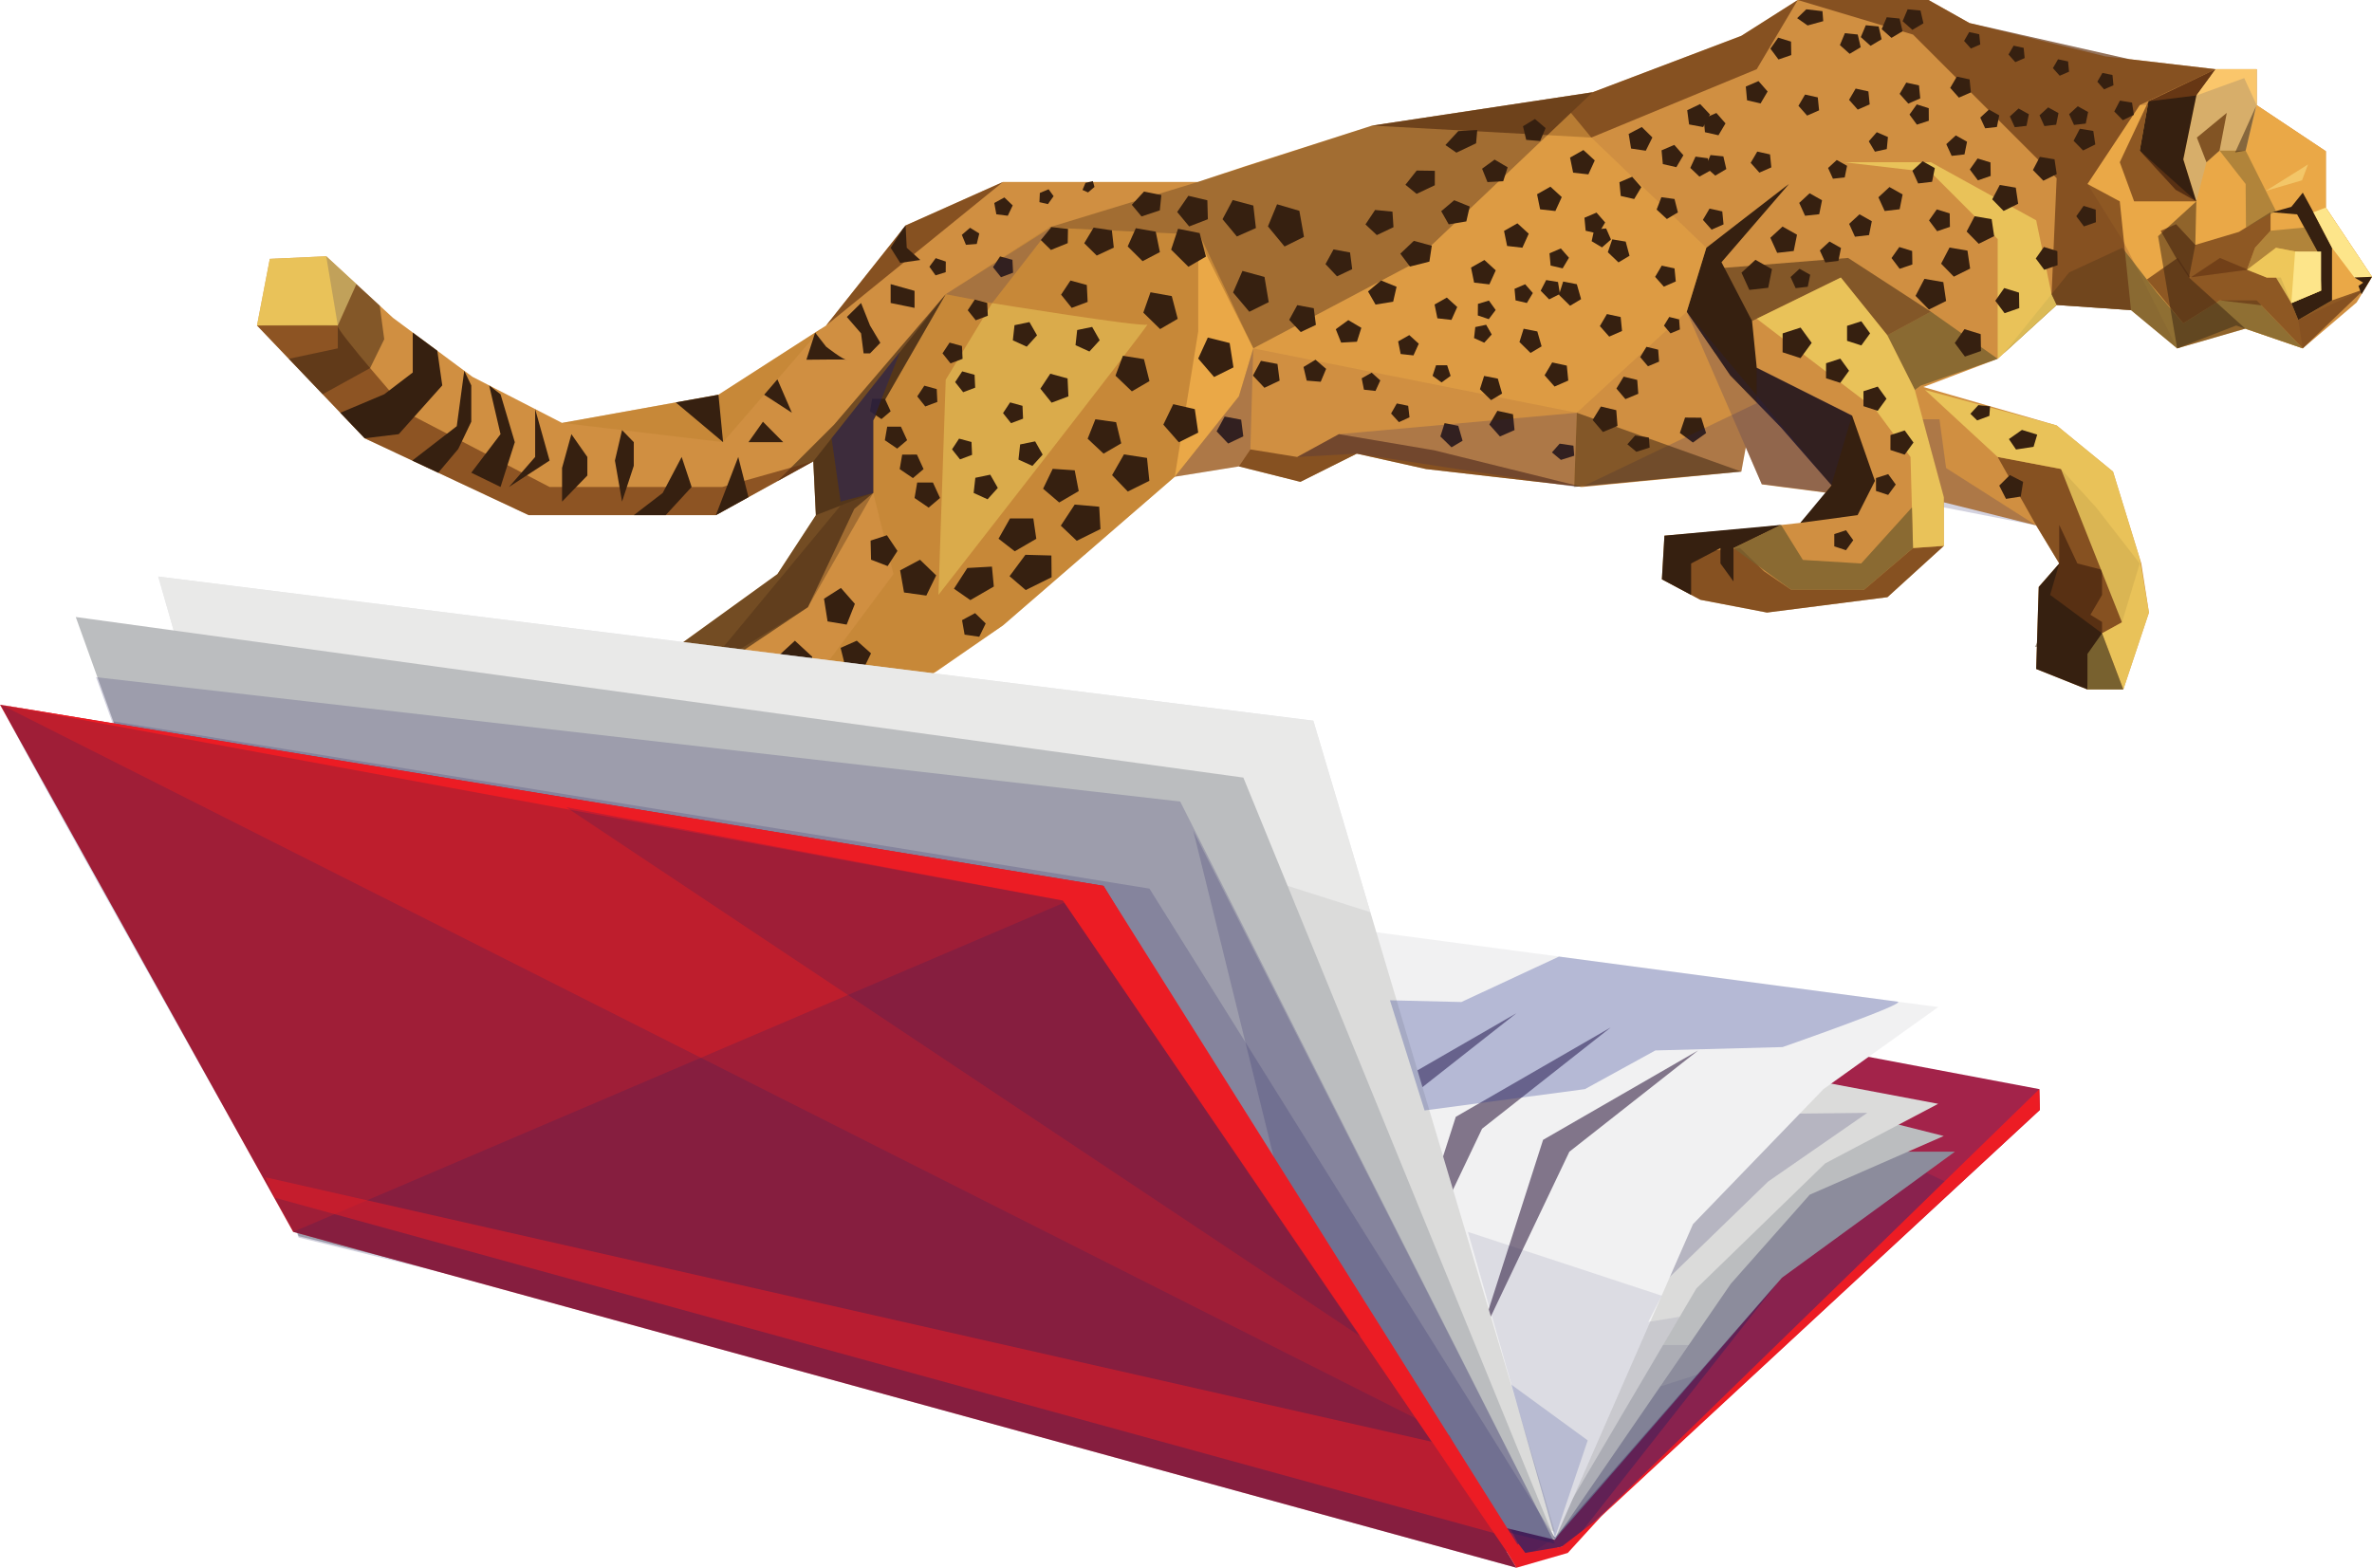 <?xml version="1.0" encoding="utf-8"?>
<!-- Generator: Adobe Illustrator 15.1.0, SVG Export Plug-In . SVG Version: 6.00 Build 0)  -->
<!DOCTYPE svg PUBLIC "-//W3C//DTD SVG 1.1//EN" "http://www.w3.org/Graphics/SVG/1.1/DTD/svg11.dtd">
<svg version="1.1" id="Layer_1" xmlns="http://www.w3.org/2000/svg" xmlns:xlink="http://www.w3.org/1999/xlink" x="0px" y="0px"
	 width="89.202px" height="58.97px" viewBox="0 0 89.202 58.97" enable-background="new 0 0 89.202 58.97" xml:space="preserve">
<g>
	<g>
		<polyline opacity="0.5" fill="#362010" points="76.533,24.333 77.34,22.593 76.928,24.306 76.533,24.333 		"/>
		<g>
			<polygon fill="#D08F41" points="37.72,6.844 45.047,6.844 46.782,6.267 51.602,4.724 59.893,3.47 65.485,1.348 67.607,0 
				72.524,0 74.065,0.867 79.174,2.121 83.321,2.603 84.864,2.603 84.864,3.953 87.467,5.688 87.467,7.808 89.202,10.412 
				88.624,11.377 86.599,13.104 84.092,12.244 81.875,13.104 80.139,11.665 77.343,11.471 75.125,13.496 72.331,14.557 
				77.343,16.003 79.463,17.739 80.526,21.195 80.814,23.041 79.85,25.934 78.501,25.934 76.573,25.164 76.669,22.078 77.44,21.195 
				76.573,19.763 73.102,18.895 73.102,20.533 70.981,22.462 66.45,23.041 63.943,22.56 62.497,21.788 62.593,20.149 65.968,19.859 
				66.161,19.839 67.702,19.668 68.737,18.542 66.256,18.221 65.652,16.825 65.485,17.739 59.508,18.317 53.627,17.643 
				51.024,17.064 48.903,18.125 46.59,17.544 44.179,17.932 37.72,23.522 35.214,25.258 34.099,25.934 30.103,29.115 27.693,30.079 
				23.74,35.671 24.512,37.118 24.415,38.274 20.849,38.757 19.981,37.213 18.823,35.478 18.823,33.164 20.463,31.427 24.03,25.355 
				29.235,21.595 30.683,19.378 30.586,17.353 26.921,19.378 19.884,19.378 13.715,16.486 9.665,12.244 10.147,9.737 12.268,9.64 
				14.774,11.952 17.764,14.172 21.137,15.908 27.019,14.848 31.067,12.244 34.056,8.481 			"/>
			<polyline fill="#EAA847" points="86.428,12.035 88.927,10.869 89.202,10.412 87.467,7.808 87.467,5.688 84.864,3.953 
				80.467,3.953 78.501,6.921 79.877,9.124 81.875,13.104 84.438,12.362 86.599,13.104 			"/>
			<polygon fill="#D7AE6A" points="84.864,3.953 84.45,5.665 83.469,5.665 82.977,6.102 82.596,7.574 82.106,5.993 82.596,3.592 
				83.321,2.603 84.864,2.603 			"/>
			<path fill="#362010" d="M83.169,2.808c-0.056,0.079-2.374,1.004-2.374,1.004l-0.328,1.854l1.351,1.473l0.778,0.437l-0.49-1.581
				l0.49-2.401l0.725-0.989L83.169,2.808z"/>
			<polygon fill="#673714" points="82.596,3.592 80.795,3.812 83.321,2.603 			"/>
			<polygon fill="#825424" points="82.977,6.102 82.616,5.174 83.741,4.246 83.469,5.665 			"/>
			<polyline fill="#FAC66B" points="82.596,3.592 84.397,2.938 84.864,3.953 84.864,2.603 83.321,2.603 82.826,3.276 			"/>
			<path fill="none" stroke="#29B473" stroke-width="0.25" stroke-miterlimit="10" d="M66.064,20.615"/>
			<polygon opacity="0.7" fill="#673714" points="65.436,20.615 66.336,21.487 67.36,22.184 70.1,22.184 71.942,20.615 
				73.102,20.533 70.981,22.462 66.45,23.041 63.943,22.56 62.497,21.788 63.432,20.793 			"/>
			<polygon fill="#362010" points="63.597,22.377 63.597,21.195 64.7,20.615 64.7,21.195 65.19,21.871 65.19,20.615 66.98,19.745 
				62.593,20.149 62.497,21.788 			"/>
			<polygon fill="#362010" points="77.44,21.195 77.44,19.745 78.122,21.195 79.05,21.433 79.05,22.377 78.613,23.125 79.05,23.396 
				79.05,24.814 78.613,24.814 78.501,25.934 76.573,25.164 76.669,22.078 			"/>
			<polygon opacity="0.8" fill="#78612F" points="75.366,13.278 77.811,10.249 79.813,9.32 81.122,11.013 82.106,12.158 
				83.484,11.299 84.864,11.299 86.599,13.104 84.092,12.244 81.875,13.104 80.139,11.665 77.343,11.471 			"/>
			<polygon opacity="0.8" fill="#78612F" points="75.125,13.496 72.612,11.723 70.974,12.61 72.01,14.668 72.228,14.505 			"/>
			<path fill="#362010" d="M67.277,6.921c-0.001,0-0.056,0.041-0.151,0.112c-0.623,0.476-2.957,2.287-2.957,2.287l-0.736,2.402
				l1.635,2.399l1.913,1.964l1.894,2.169l-1.172,1.413l2.154-0.29l0.653-1.288l-0.858-2.453l-3.587-1.8l-0.177-1.762l-1.149-2.21
				L67.277,6.921z"/>
			<polygon opacity="0.7" fill="#673714" points="77.44,21.195 76.573,19.763 75.125,17.189 77.506,17.641 78.817,19.074 
				80.467,21.195 79.799,23.409 79.05,23.821 77.098,22.377 			"/>
			<polygon opacity="0.7" fill="#673714" points="46.59,17.544 47.022,16.904 48.782,17.189 50.35,16.331 53.936,16.938 
				59.508,18.317 53.627,17.643 51.024,17.064 48.903,18.125 			"/>
			<polygon opacity="0.7" fill="#673714" points="80.735,10.514 81.895,9.702 82.376,10.44 83.484,9.702 85.243,10.44 85.773,10.44 
				86.428,12.035 87.698,11.299 88.927,10.869 86.599,13.104 85.042,11.484 83.484,11.299 82.106,12.158 			"/>
			<polygon fill="#362010" points="86.168,11.402 86.428,12.035 87.698,11.299 87.698,9.32 86.933,7.86 86.599,7.247 86.168,7.781 
				85.447,7.983 86.386,8.064 87.247,9.64 87.288,10.93 			"/>
			<polygon opacity="0.7" fill="#673714" points="81.254,8.679 81.835,9.702 82.319,10.44 84.499,10.151 84.804,9.32 85.387,8.679 
				85.387,7.983 84.2,8.722 82.557,9.212 81.835,8.434 			"/>
			<polygon opacity="0.7" fill="#673714" points="80.795,3.812 79.717,6.102 80.256,7.574 82.596,7.574 80.467,5.665 			"/>
			<polygon opacity="0.5" fill="#BF8231" points="35.565,11.066 39.439,8.558 45.113,8.83 47.131,13.104 46.59,14.907 
				44.179,17.932 37.72,23.522 34.746,25.543 34.099,25.934 30.103,29.115 28.062,29.933 27.693,30.079 23.74,35.671 24.512,37.118 
				23.07,37.118 22.088,35.073 26.67,27.98 28.963,27.488 31.2,24.814 33.6,21.595 32.837,18.542 32.837,15.813 			"/>
			<path fill="#EECE5F" d="M29.235,21.595"/>
			<path opacity="0.6" fill="#362010" d="M20.262,37.714c-0.106-0.19,0-1.986,0-1.986l2.863-4.036l0.491-1.42l1.255-1.745
				l0.709-1.038l0.217-1.254l0.602-0.927l1.2-0.602l2.783-1.866l1.745-3.698l0.711-0.6v-2.729l2.728-4.746l-4.202,4.909L29.235,18.1
				l1.351-0.747l0.097,2.025l-1.447,2.217l-5.206,3.761l-3.567,6.071l-1.509,1.6l-0.131,2.451L20.262,37.714z"/>
			<path fill="none" stroke="#362010" stroke-miterlimit="10" d="M22.088,30.381"/>
			<path opacity="0.6" fill="#612D10" d="M9.665,12.244c0,0,3.202-0.079,3.038,0c-0.163,0.077,2.729,3.351,2.729,3.351l5.236,2.723
				h6.494l3.424-0.965l-3.665,2.025h-7.037l-6.169-2.892L9.665,12.244z"/>
			<polygon opacity="0.7" fill="#673714" points="67.607,0 66.064,2.603 59.844,5.174 51.602,4.724 59.893,3.47 65.485,1.348 			"/>
			<path opacity="0.5" fill="#EECE5F" d="M35.291,22.377c0,0,8.021-10.279,7.857-10.17c-0.164,0.114-5.837-0.805-5.837-0.805
				l-1.746,2.882L35.291,22.377z"/>
			<polygon opacity="0.3" fill="#362010" points="47.131,13.104 53.047,9.976 59.893,3.47 51.602,4.724 45.047,6.844 39.439,8.558 
				45.113,8.83 			"/>
			<polygon opacity="0.5" fill="#362010" points="70.974,12.61 69.227,10.44 65.887,12.075 64.504,13.293 63.432,11.723 
				64.738,10.084 69.5,9.702 72.612,11.723 			"/>
			<polygon opacity="0.8" fill="#EECE5F" points="75.125,13.496 75.125,8.994 72.612,6.484 69.338,6.102 72.612,6.102 76.573,8.287 
				77.152,11.066 77.343,11.471 			"/>
			<polygon opacity="0.8" fill="#EECE5F" points="73.102,18.704 72.01,14.668 70.974,12.61 69.227,10.44 66.064,11.989 
				70.509,15.377 71.847,17.189 71.942,20.615 73.102,20.533 			"/>
			<polygon opacity="0.8" fill="#EECE5F" points="75.125,17.189 72.393,14.668 77.343,16.003 79.463,17.739 80.467,21.008 
				80.502,21.208 80.814,23.041 79.85,25.934 79.05,23.821 79.799,23.409 77.506,17.641 			"/>
			<polygon fill="#78612F" points="78.501,25.934 79.85,25.934 79.05,23.821 78.501,24.598 			"/>
			<polygon opacity="0.8" fill="#78612F" points="65.19,20.615 66.98,19.745 67.799,21.062 69.993,21.195 71.901,19.086 
				71.942,20.615 70.1,22.184 67.36,22.184 			"/>
			<polygon opacity="0.7" fill="#673714" points="67.607,0 71.942,1.301 77.343,6.702 77.152,11.066 77.343,11.471 80.139,11.665 
				79.717,7.574 78.501,6.921 80.467,3.953 83.321,2.603 80.091,2.228 74.065,0.867 72.524,0 			"/>
			<polygon opacity="0.5" fill="#78612F" points="84.45,5.665 85.592,7.941 84.463,8.558 84.45,6.921 83.469,5.665 			"/>
			<polygon opacity="0.5" fill="#78612F" points="84.499,10.151 85.592,9.32 87.247,9.64 86.655,8.558 85.387,8.679 84.804,9.32 			
				"/>
			<polygon opacity="0.8" fill="#EECE5F" points="87.288,10.93 87.247,9.64 85.592,9.32 84.499,10.151 85.243,10.44 85.592,10.44 
				86.168,11.402 			"/>
			<polygon fill="#FDE58A" points="86.311,9.459 86.168,11.402 87.288,10.93 87.288,9.459 			"/>
			<polygon opacity="0.5" fill="#362010" points="82.596,7.574 82.557,9.212 82.319,10.44 84.438,12.362 81.875,13.104 
				81.157,8.885 			"/>
			<polygon opacity="0.5" fill="#EAA847" points="59.844,5.174 64.168,9.32 63.432,11.723 59.298,15.526 47.131,13.104 
				53.047,9.976 59.077,4.246 			"/>
			<polygon opacity="0.8" fill="#EECE5F" points="9.665,12.244 12.703,12.244 13.403,10.688 12.268,9.64 10.147,9.737 			"/>
			<polygon opacity="0.5" fill="#BF8231" points="21.137,15.908 27.193,16.632 30.883,12.362 27.019,14.848 			"/>
			<polygon fill="#FDE58A" points="89.202,10.412 88.542,10.44 87.698,9.32 86.999,7.983 87.467,7.808 			"/>
			<polygon opacity="0.7" fill="#673714" points="31.067,12.244 37.72,6.844 34.056,8.481 			"/>
			<polygon opacity="0.5" fill="#362010" points="13.403,10.688 12.703,12.244 12.703,13.104 10.862,13.496 12.133,14.83 
				13.918,13.846 14.45,12.76 14.28,11.497 			"/>
			<polygon fill="#362010" points="15.522,12.51 15.522,14.012 14.45,14.83 12.799,15.526 13.715,16.486 14.995,16.331 
				16.632,14.497 16.446,13.193 			"/>
			<polygon fill="#362010" points="17.459,13.945 17.177,16.031 15.504,17.324 16.481,17.781 17.232,16.89 17.723,15.863 
				17.723,14.497 			"/>
			<polygon fill="#362010" points="18.396,14.497 18.823,16.331 17.723,17.781 18.823,18.317 19.36,16.632 18.823,14.83 			"/>
			<polygon fill="#362010" points="20.125,15.387 20.125,17.189 19.141,18.317 20.668,17.324 			"/>
			<polygon fill="#EAA847" points="45.061,8.973 45.061,12.467 44.179,17.932 46.59,14.907 47.131,13.104 			"/>
			<polygon fill="#362010" points="21.488,16.331 22.088,17.189 22.088,17.887 21.137,18.868 21.137,17.601 			"/>
			<polygon fill="#362010" points="23.393,16.178 23.125,17.324 23.393,18.868 23.834,17.522 23.834,16.632 			"/>
			<polygon fill="#362010" points="23.834,19.378 25.034,19.378 26.01,18.317 25.635,17.189 24.922,18.542 			"/>
			<polygon fill="#362010" points="26.921,19.378 27.763,17.189 28.148,18.7 			"/>
			<polygon fill="#362010" points="25.412,15.136 27.019,14.848 27.193,16.632 			"/>
			<polygon fill="#362010" points="28.691,15.863 28.148,16.632 29.454,16.632 			"/>
			<polygon fill="#362010" points="29.235,14.268 28.737,14.848 29.78,15.526 			"/>
			<polygon fill="#362010" points="24.512,37.118 24.415,38.274 23.125,38.447 20.849,38.757 20.388,37.936 21.137,36.327 
				21.137,35.4 22.088,35.073 23.125,36.915 			"/>
			<g>
				<polygon fill="#362010" points="40.153,9.146 39.521,9.402 39.141,9.029 39.538,8.542 40.163,8.61 				"/>
				<polygon fill="#362010" points="41.886,9.314 41.244,9.613 40.774,9.149 41.126,8.563 41.813,8.663 				"/>
				<polygon fill="#362010" points="43.619,9.483 42.968,9.824 42.408,9.27 42.714,8.584 43.463,8.714 				"/>
				<polygon fill="#362010" points="45.352,9.651 44.692,10.035 44.042,9.39 44.302,8.605 45.114,8.767 				"/>
				<polygon fill="#362010" points="44.29,11.993 43.628,12.378 42.996,11.76 43.266,10.994 44.066,11.138 				"/>
				<polygon fill="#362010" points="43.227,14.335 42.565,14.721 41.949,14.131 42.229,13.382 43.02,13.509 				"/>
				<polygon fill="#362010" points="42.165,16.677 41.501,17.064 40.902,16.502 41.193,15.771 41.972,15.88 				"/>
				<polygon fill="#362010" points="40.567,18.472 39.832,18.901 39.227,18.383 39.588,17.635 40.416,17.691 				"/>
				<polygon fill="#362010" points="38.971,20.267 38.161,20.737 37.551,20.264 37.983,19.5 38.859,19.501 				"/>
				<polygon fill="#362010" points="37.374,22.062 36.491,22.573 35.875,22.145 36.378,21.365 37.303,21.313 				"/>
			</g>
			<g>
				<polygon fill="#362010" points="43.616,7.914 42.928,8.141 42.563,7.703 43.021,7.206 43.674,7.336 				"/>
				<polygon fill="#362010" points="45.423,8.246 44.721,8.518 44.269,7.974 44.689,7.365 45.404,7.534 				"/>
				<polygon fill="#362010" points="47.23,8.578 46.514,8.895 45.975,8.245 46.358,7.524 47.133,7.732 				"/>
				<polygon fill="#362010" points="49.038,8.91 48.307,9.272 47.682,8.516 48.026,7.684 48.864,7.93 				"/>
				<polygon fill="#362010" points="47.712,11.365 46.982,11.727 46.371,11.001 46.724,10.19 47.553,10.417 				"/>
				<polygon fill="#362010" points="46.386,13.819 45.657,14.181 45.06,13.487 45.422,12.697 46.243,12.903 				"/>
				<polygon fill="#362010" points="45.061,16.273 44.331,16.636 43.749,15.973 44.121,15.203 44.932,15.39 				"/>
				<polygon fill="#362010" points="43.223,18.086 42.412,18.489 41.821,17.873 42.268,17.092 43.134,17.225 				"/>
				<polygon fill="#362010" points="41.385,19.9 40.492,20.342 39.893,19.773 40.415,18.98 41.337,19.06 				"/>
				<polygon fill="#362010" points="39.547,21.713 38.573,22.195 37.965,21.674 38.562,20.869 39.539,20.895 				"/>
			</g>
			<g>
				<polygon fill="#362010" points="46.756,16.414 46.186,16.683 45.752,16.225 46.055,15.669 46.676,15.786 				"/>
				<polygon fill="#362010" points="48.122,14.317 47.55,14.586 47.118,14.128 47.419,13.573 48.041,13.69 				"/>
				<polygon fill="#362010" points="49.486,12.221 48.916,12.49 48.482,12.031 48.785,11.478 49.406,11.593 				"/>
				<polygon fill="#362010" points="50.851,10.124 50.28,10.394 49.847,9.935 50.149,9.382 50.77,9.497 				"/>
				<polygon fill="#362010" points="52.404,8.546 51.777,8.843 51.35,8.442 51.712,7.898 52.365,7.961 				"/>
				<polygon fill="#362010" points="53.958,6.968 53.273,7.292 52.853,6.95 53.277,6.415 53.959,6.425 				"/>
				<polygon fill="#362010" points="55.51,5.391 54.77,5.742 54.356,5.457 54.84,4.932 55.554,4.889 				"/>
			</g>
			<g>
				<polygon fill="#362010" points="57.919,5.305 57.395,5.261 57.274,4.747 57.724,4.476 58.124,4.818 				"/>
				<polygon fill="#362010" points="56.531,6.817 55.938,6.849 55.736,6.346 56.206,6.003 56.697,6.293 				"/>
				<polygon fill="#362010" points="55.143,8.329 54.48,8.438 54.199,7.944 54.687,7.532 55.271,7.768 				"/>
				<polygon fill="#362010" points="53.754,9.841 53.023,10.026 52.661,9.543 53.168,9.06 53.844,9.243 				"/>
				<polygon fill="#362010" points="52.392,11.347 51.729,11.457 51.447,10.963 51.936,10.55 52.52,10.787 				"/>
				<polygon fill="#362010" points="51.029,12.854 50.435,12.887 50.234,12.383 50.704,12.041 51.195,12.331 				"/>
				<polygon fill="#362010" points="49.667,14.36 49.141,14.317 49.02,13.804 49.471,13.531 49.871,13.875 				"/>
			</g>
			<g>
				<polygon fill="#362010" points="55.002,16.579 54.586,16.826 54.167,16.417 54.326,15.916 54.84,16.018 				"/>
				<polygon fill="#362010" points="56.488,14.803 56.073,15.051 55.654,14.641 55.812,14.141 56.327,14.242 				"/>
				<polygon fill="#362010" points="57.974,13.028 57.558,13.276 57.141,12.866 57.298,12.365 57.813,12.467 				"/>
				<polygon fill="#362010" points="59.459,11.252 59.044,11.501 58.627,11.09 58.785,10.59 59.299,10.691 				"/>
				<polygon fill="#362010" points="61.28,9.621 60.865,9.87 60.464,9.487 60.631,9.004 61.136,9.088 				"/>
				<polygon fill="#362010" points="63.1,7.99 62.685,8.238 62.3,7.883 62.478,7.418 62.972,7.485 				"/>
				<polygon fill="#362010" points="64.92,6.359 64.505,6.606 64.137,6.28 64.325,5.832 64.809,5.882 				"/>
				<polygon fill="#362010" points="60.246,9.306 59.856,9.073 59.953,8.631 60.401,8.594 60.583,9.009 				"/>
				<polygon fill="#362010" points="55.987,12.005 55.575,11.866 55.58,11.431 55.993,11.306 56.246,11.66 				"/>
				<polygon fill="#362010" points="51.727,14.705 51.293,14.658 51.208,14.23 51.584,14.018 51.908,14.31 				"/>
				<polygon fill="#362010" points="53.155,13.369 52.674,13.316 52.579,12.842 52.998,12.605 53.355,12.929 				"/>
				<polygon fill="#362010" points="54.583,12.033 54.055,11.973 53.949,11.454 54.41,11.193 54.801,11.549 				"/>
				<polygon fill="#362010" points="56.01,10.697 55.436,10.631 55.32,10.065 55.823,9.78 56.249,10.169 				"/>
				<polygon fill="#362010" points="57.251,9.318 56.677,9.252 56.561,8.686 57.064,8.401 57.49,8.791 				"/>
				<polygon fill="#362010" points="58.492,7.938 57.918,7.874 57.803,7.307 58.305,7.022 58.732,7.413 				"/>
				<polygon fill="#362010" points="59.733,6.559 59.16,6.495 59.044,5.928 59.546,5.643 59.973,6.034 				"/>
				<polygon fill="#362010" points="61.892,5.669 61.339,5.588 61.248,5.037 61.742,4.778 62.14,5.17 				"/>
				<polygon fill="#362010" points="64.05,4.779 63.52,4.681 63.45,4.146 63.936,3.914 64.306,4.306 				"/>
				<polygon fill="#362010" points="66.209,3.89 65.7,3.773 65.653,3.256 66.131,3.05 66.473,3.441 				"/>
				<polygon fill="#362010" points="64.625,5.088 64.117,4.973 64.069,4.456 64.547,4.25 64.89,4.641 				"/>
				<polygon fill="#362010" points="63.041,6.288 62.533,6.172 62.485,5.655 62.963,5.45 63.306,5.84 				"/>
				<polygon fill="#362010" points="61.456,7.486 60.95,7.371 60.901,6.854 61.379,6.649 61.723,7.04 				"/>
				<polygon fill="#362010" points="60.111,8.79 59.631,8.68 59.585,8.191 60.039,7.997 60.364,8.368 				"/>
				<polygon fill="#362010" points="58.765,10.094 58.313,9.99 58.271,9.528 58.697,9.345 59.003,9.695 				"/>
				<polygon fill="#362010" points="57.42,11.397 56.995,11.299 56.956,10.865 57.356,10.692 57.644,11.022 				"/>
				<polygon fill="#362010" points="55.817,12.891 55.434,12.717 55.48,12.302 55.889,12.216 56.098,12.581 				"/>
				<polygon fill="#362010" points="54.212,14.385 53.874,14.136 54.004,13.739 54.422,13.74 54.552,14.139 				"/>
				<polygon fill="#362010" points="53.006,15.697 52.609,15.879 52.313,15.555 52.529,15.176 52.956,15.264 				"/>
				<polygon fill="#362010" points="58.663,11.057 58.258,11.261 57.939,10.935 58.146,10.534 58.591,10.608 				"/>
				<polygon fill="#362010" points="64.318,6.417 63.909,6.643 63.566,6.316 63.762,5.891 64.226,5.953 				"/>
				<polygon fill="#362010" points="69.974,1.777 69.558,2.024 69.192,1.696 69.379,1.249 69.862,1.298 				"/>
				<polygon fill="#362010" points="70.76,1.477 70.345,1.724 69.978,1.396 70.166,0.949 70.649,0.998 				"/>
				<polygon fill="#362010" points="71.547,1.176 71.131,1.424 70.764,1.097 70.953,0.649 71.436,0.697 				"/>
				<polygon fill="#362010" points="72.333,0.876 71.918,1.124 71.55,0.797 71.739,0.35 72.223,0.396 				"/>
			</g>
			<g>
				<polygon fill="#362010" points="74.47,1.672 74.118,1.825 73.862,1.539 74.055,1.206 74.432,1.289 				"/>
				<polygon fill="#362010" points="76.14,2.184 75.788,2.337 75.532,2.051 75.725,1.718 76.102,1.8 				"/>
				<polygon fill="#362010" points="77.809,2.696 77.458,2.849 77.202,2.563 77.395,2.23 77.772,2.311 				"/>
				<polygon fill="#362010" points="79.479,3.208 79.127,3.361 78.872,3.074 79.065,2.742 79.442,2.822 				"/>
			</g>
			<g>
				<polygon fill="#362010" points="60.828,16.021 60.28,16.25 59.893,15.798 60.204,15.291 60.782,15.429 				"/>
				<polygon fill="#362010" points="61.61,14.812 61.126,15.013 60.787,14.615 61.06,14.168 61.57,14.291 				"/>
				<polygon fill="#362010" points="62.392,13.602 61.974,13.777 61.681,13.432 61.917,13.045 62.357,13.152 				"/>
				<polygon fill="#362010" points="63.174,12.393 62.821,12.54 62.575,12.249 62.774,11.923 63.145,12.014 				"/>
			</g>
			<polygon fill="#362010" points="37.069,23.451 36.826,23.952 36.275,23.872 36.179,23.327 36.67,23.063 			"/>
			<polygon fill="#362010" points="33.202,26.079 32.958,26.579 32.408,26.502 32.313,25.953 32.803,25.693 			"/>
			<polygon fill="#362010" points="30.226,26.966 29.981,27.466 29.432,27.388 29.335,26.84 29.827,26.579 			"/>
			<polygon fill="#362010" points="27.98,28.232 27.737,28.734 27.186,28.656 27.089,28.108 27.58,27.848 			"/>
			<polygon fill="#362010" points="25.607,31.057 25.363,31.556 24.813,31.48 24.716,30.932 25.208,30.672 			"/>
			<polygon fill="#362010" points="23.569,32.365 23.325,32.866 22.775,32.789 22.679,32.24 23.17,31.981 			"/>
			<polygon fill="#362010" points="32.756,24.576 32.48,25.142 31.773,25.013 31.612,24.369 32.22,24.1 			"/>
			<polygon fill="#362010" points="35.206,21.644 34.835,22.403 33.997,22.286 33.851,21.454 34.599,21.055 			"/>
			<g>
				<polygon fill="#362010" points="29.486,25.693 29.235,24.706 29.893,24.1 30.549,24.706 30.298,25.693 				"/>
				<polygon fill="#362010" points="31.122,23.374 30.988,22.521 31.623,22.116 32.149,22.714 31.84,23.494 				"/>
				<polygon fill="#362010" points="32.757,21.053 32.74,20.335 33.354,20.133 33.75,20.723 33.381,21.293 				"/>
				<polygon fill="#362010" points="35.351,18.731 34.923,19.094 34.393,18.733 34.492,18.149 35.084,18.149 				"/>
				<polygon fill="#362010" points="34.732,17.645 34.332,17.984 33.834,17.646 33.928,17.1 34.482,17.099 				"/>
				<polygon fill="#362010" points="34.113,16.558 33.74,16.874 33.276,16.559 33.364,16.05 33.88,16.049 				"/>
				<polygon fill="#362010" points="33.494,15.471 33.148,15.764 32.718,15.472 32.799,15 33.278,14.999 				"/>
			</g>
			<g>
				<polygon fill="#362010" points="35.25,15.118 34.796,15.289 34.494,14.911 34.761,14.507 35.227,14.636 				"/>
				<polygon fill="#362010" points="36.199,13.498 35.745,13.668 35.444,13.291 35.71,12.887 36.176,13.015 				"/>
				<polygon fill="#362010" points="37.148,11.877 36.694,12.047 36.393,11.67 36.659,11.267 37.125,11.394 				"/>
				<polygon fill="#362010" points="38.098,10.257 37.644,10.427 37.343,10.05 37.608,9.646 38.074,9.773 				"/>
			</g>
			<polygon fill="#362010" points="36.556,17.109 36.103,17.28 35.802,16.902 36.067,16.499 36.534,16.625 			"/>
			<polygon fill="#362010" points="38.474,15.748 38.021,15.918 37.72,15.539 37.986,15.136 38.452,15.265 			"/>
			<polygon fill="#362010" points="36.673,14.582 36.221,14.753 35.919,14.373 36.185,13.969 36.65,14.098 			"/>
			<polygon fill="#362010" points="38.612,13.04 38.089,12.802 38.152,12.232 38.714,12.115 38.999,12.614 			"/>
			<polygon fill="#362010" points="40.969,13.222 40.446,12.984 40.509,12.414 41.072,12.297 41.356,12.798 			"/>
			<polygon fill="#362010" points="37.138,18.781 36.615,18.542 36.679,17.972 37.24,17.855 37.524,18.353 			"/>
			<polygon fill="#362010" points="38.824,17.525 38.301,17.288 38.364,16.717 38.928,16.602 39.21,17.1 			"/>
			<polygon fill="#362010" points="40.179,14.909 39.547,15.147 39.125,14.62 39.497,14.057 40.147,14.236 			"/>
			<polygon fill="#362010" points="40.902,11.357 40.303,11.581 39.904,11.084 40.256,10.552 40.871,10.72 			"/>
			<path fill="#362010" d="M30.326,13.531c0,0,1.638-0.019,1.513,0c-0.121,0.017-0.772-0.491-0.772-0.491l-0.413-0.53L30.326,13.531
				z"/>
			<polyline fill="#362010" points="32.718,13.293 33.106,12.895 32.718,12.244 32.381,11.397 31.847,11.923 32.381,12.54 
				32.477,13.293 			"/>
			<polygon fill="#362010" points="33.494,10.688 34.393,10.94 34.393,11.581 33.494,11.397 			"/>
			<polyline fill="#362010" points="34.056,8.481 34.099,9.32 34.609,9.78 33.851,9.887 33.494,9.32 33.943,8.624 			"/>
			<polyline opacity="0.2" fill="#262261" points="21.613,31.981 18.823,35.478 18.823,33.164 20.388,31.556 24.03,25.355 			"/>
			<g>
				<polygon fill="#362010" points="56.956,16.178 56.407,16.418 56.008,15.969 56.311,15.453 56.897,15.581 				"/>
				<polygon fill="#362010" points="58.977,14.314 58.461,14.54 58.086,14.117 58.372,13.633 58.922,13.753 				"/>
				<polygon fill="#362010" points="60.999,12.45 60.516,12.662 60.165,12.266 60.431,11.813 60.947,11.925 				"/>
				<polygon fill="#362010" points="63.02,10.586 62.571,10.783 62.243,10.414 62.492,9.992 62.972,10.097 				"/>
				<polygon fill="#362010" points="64.816,8.441 64.367,8.638 64.04,8.27 64.289,7.847 64.768,7.952 				"/>
				<polygon fill="#362010" points="66.613,6.296 66.164,6.493 65.836,6.125 66.084,5.702 66.564,5.808 				"/>
				<polygon fill="#362010" points="68.409,4.151 67.959,4.348 67.633,3.98 67.881,3.557 68.36,3.663 				"/>
				<polygon fill="#362010" points="70.312,3.926 69.862,4.123 69.536,3.755 69.784,3.332 70.263,3.438 				"/>
				<polygon fill="#362010" points="72.214,3.701 71.764,3.897 71.438,3.531 71.687,3.107 72.166,3.212 				"/>
				<polygon fill="#362010" points="74.118,3.476 73.667,3.672 73.34,3.306 73.589,2.882 74.069,2.986 				"/>
				<polygon fill="#362010" points="72.536,4.542 72.087,4.688 71.809,4.31 72.083,3.927 72.533,4.07 				"/>
				<polygon fill="#362010" points="70.955,5.608 70.509,5.705 70.278,5.315 70.579,4.973 70.998,5.154 				"/>
				<polygon fill="#362010" points="69.373,6.674 68.93,6.722 68.747,6.319 69.073,6.019 69.461,6.237 				"/>
				<polygon fill="#362010" points="68.414,8.058 67.882,8.116 67.662,7.632 68.053,7.27 68.52,7.533 				"/>
				<polygon fill="#362010" points="67.455,9.441 66.833,9.511 66.576,8.944 67.035,8.522 67.579,8.829 				"/>
				<polygon fill="#362010" points="66.496,10.825 65.786,10.905 65.491,10.257 66.015,9.773 66.637,10.125 				"/>
			</g>
			<g>
				<polygon fill="#362010" points="67.983,10.786 67.527,10.839 67.336,10.421 67.674,10.11 68.075,10.335 				"/>
				<polygon fill="#362010" points="69.135,9.814 68.643,9.872 68.437,9.421 68.801,9.085 69.233,9.328 				"/>
				<polygon fill="#362010" points="70.287,8.843 69.758,8.904 69.539,8.421 69.929,8.061 70.392,8.321 				"/>
				<polygon fill="#362010" points="71.439,7.871 70.875,7.937 70.639,7.421 71.056,7.036 71.55,7.314 				"/>
				<polygon fill="#362010" points="72.658,6.839 72.134,6.9 71.917,6.421 72.303,6.065 72.761,6.323 				"/>
				<polygon fill="#362010" points="73.877,5.808 73.395,5.863 73.193,5.422 73.55,5.093 73.973,5.331 				"/>
				<polygon fill="#362010" points="75.096,4.776 74.655,4.826 74.47,4.423 74.797,4.122 75.184,4.339 				"/>
				<polygon fill="#362010" points="76.209,4.734 75.768,4.784 75.583,4.38 75.911,4.081 76.298,4.297 				"/>
				<polygon fill="#362010" points="77.324,4.691 76.882,4.742 76.698,4.337 77.024,4.039 77.412,4.255 				"/>
				<polygon fill="#362010" points="78.437,4.648 77.996,4.699 77.811,4.295 78.137,3.997 78.526,4.214 				"/>
			</g>
			<g>
				<polygon fill="#362010" points="73.186,11.322 72.54,11.643 72.036,11.129 72.37,10.489 73.081,10.611 				"/>
				<polygon fill="#362010" points="74.089,10.103 73.476,10.407 72.998,9.918 73.314,9.312 73.989,9.427 				"/>
				<polygon fill="#362010" points="74.993,8.883 74.412,9.17 73.958,8.708 74.259,8.134 74.898,8.243 				"/>
				<polygon fill="#362010" points="75.896,7.664 75.348,7.935 74.92,7.498 75.204,6.957 75.806,7.059 				"/>
				<polygon fill="#362010" points="77.346,6.549 76.843,6.797 76.451,6.396 76.71,5.9 77.263,5.993 				"/>
				<polygon fill="#362010" points="78.796,5.434 78.337,5.66 77.98,5.295 78.216,4.842 78.721,4.926 				"/>
				<polygon fill="#362010" points="80.247,4.318 79.833,4.522 79.51,4.193 79.723,3.785 80.178,3.86 				"/>
			</g>
			<polygon fill="#362010" points="71.917,9.948 71.439,10.111 71.133,9.706 71.426,9.292 71.909,9.441 			"/>
			<polygon fill="#362010" points="73.329,8.534 72.848,8.697 72.543,8.291 72.835,7.877 73.321,8.026 			"/>
			<polygon fill="#362010" points="74.862,6.618 74.382,6.783 74.077,6.375 74.37,5.961 74.854,6.11 			"/>
			<polygon fill="#362010" points="67.363,2.072 66.882,2.237 66.579,1.831 66.87,1.416 67.354,1.565 			"/>
			<g>
				<polygon fill="#362010" points="74.497,13.204 73.893,13.413 73.512,12.902 73.877,12.381 74.486,12.568 				"/>
				<polygon fill="#362010" points="75.937,11.589 75.385,11.781 75.036,11.313 75.371,10.835 75.928,11.007 				"/>
				<polygon fill="#362010" points="77.378,9.974 76.876,10.148 76.558,9.723 76.863,9.29 77.37,9.445 				"/>
				<polygon fill="#362010" points="78.819,8.359 78.369,8.516 78.082,8.134 78.356,7.744 78.812,7.884 				"/>
			</g>
			<polygon fill="#362010" points="64.16,16.292 63.663,16.646 63.174,16.284 63.369,15.707 63.977,15.712 			"/>
			<polygon opacity="0.2" fill="#262261" points="26.398,25.308 26.67,27.98 22.088,35.073 20.388,37.936 20.262,35.728 
				23.17,31.981 23.615,30.271 25.58,27.488 25.797,26.234 			"/>
			<polygon opacity="0.5" fill="#FDE58A" points="85.209,7.18 86.796,6.185 86.571,6.783 			"/>
			<polygon opacity="0.5" fill="#362010" points="84.842,3.997 84.055,5.734 84.45,5.665 			"/>
			<polygon fill="#362010" points="68.536,0.42 68.565,0.796 67.977,0.958 67.583,0.683 67.928,0.35 			"/>
			<polygon fill="#362010" points="62.008,16.459 62.037,16.836 61.537,16.994 61.199,16.712 61.491,16.382 			"/>
			<polygon fill="#362010" points="59.17,16.764 59.2,17.142 58.7,17.299 58.362,17.017 58.653,16.688 			"/>
			<polygon fill="#362010" points="68.131,12.897 67.711,13.471 67.036,13.252 67.039,12.54 67.713,12.322 			"/>
			<polygon fill="#362010" points="70.327,12.54 69.997,12.994 69.461,12.82 69.461,12.257 69.997,12.084 			"/>
			<polygon fill="#362010" points="69.536,13.945 69.206,14.401 68.67,14.228 68.672,13.664 69.207,13.49 			"/>
			<polygon fill="#362010" points="70.944,14.999 70.613,15.453 70.078,15.278 70.078,14.716 70.614,14.542 			"/>
			<polygon fill="#362010" points="71.959,16.646 71.628,17.101 71.092,16.928 71.094,16.365 71.629,16.191 			"/>
			<polygon fill="#362010" points="71.292,18.226 71.007,18.616 70.549,18.467 70.549,17.982 71.008,17.834 			"/>
			<polygon fill="#362010" points="69.694,20.32 69.421,20.696 68.981,20.552 68.981,20.089 69.422,19.945 			"/>
			<polyline opacity="0.2" fill="#262261" points="73.102,19.086 73.102,18.895 73.102,18.704 72.728,17.324 72.309,15.771 
				72.936,15.771 73.186,17.606 76.573,19.763 			"/>
			<polygon fill="#362010" points="74.813,15.643 74.354,15.814 74.099,15.565 74.399,15.238 74.839,15.286 			"/>
			<polygon fill="#362010" points="75.993,18.678 75.438,18.765 75.184,18.266 75.583,17.869 76.082,18.125 			"/>
			<polygon fill="#362010" points="76.475,16.806 75.815,16.908 75.547,16.516 76.038,16.171 76.612,16.348 			"/>
			<polyline opacity="0.2" fill="#262261" points="69.649,15.626 68.871,18.244 68.642,18.518 66.252,18.21 65.652,16.825 
				65.485,17.739 62.784,17.978 59.505,18.307 66.061,15.164 66.061,13.823 69.649,15.626 69.649,15.626 			"/>
			<polygon opacity="0.2" fill="#262261" points="63.432,11.723 66.252,18.21 68.642,18.518 68.871,18.244 			"/>
			<g>
				<polygon fill="#362010" points="35.565,10.238 35.183,10.357 34.951,10.033 35.189,9.71 35.568,9.839 				"/>
				<polygon fill="#362010" points="36.732,9.177 36.326,9.209 36.171,8.834 36.48,8.568 36.827,8.783 				"/>
				<polygon fill="#362010" points="38.084,7.727 37.899,8.115 37.469,8.061 37.391,7.635 37.771,7.427 				"/>
				<polygon fill="#362010" points="39.622,7.379 39.409,7.677 39.089,7.604 39.105,7.257 39.434,7.12 				"/>
				<polygon fill="#362010" points="41.159,7.032 40.918,7.238 40.709,7.146 40.82,6.88 41.098,6.813 				"/>
			</g>
			<polygon opacity="0.2" fill="#262261" points="12.268,9.64 12.703,12.244 13.403,10.688 			"/>
			<polygon opacity="0.5" fill="#362010" points="30.586,17.353 35.565,11.066 32.837,15.813 32.837,18.542 30.683,19.378 			"/>
			<polygon opacity="0.3" fill="#362010" points="26.398,25.308 25.648,26.085 18.823,33.164 18.823,35.478 20.262,37.691 
				20.262,35.728 23.17,31.981 23.615,30.271 25.412,27.848 			"/>
			<polygon opacity="0.3" fill="#362010" points="26.398,25.308 31.612,19.016 32.837,18.542 30.381,22.84 			"/>
			<polygon opacity="0.5" fill="#262261" points="31.273,16.486 31.612,18.868 32.837,18.542 32.837,15.813 33.851,13.222 			"/>
			<polyline opacity="0.2" fill="#262261" points="39.538,8.542 39.441,8.665 37.311,11.402 35.565,11.066 			"/>
			<polygon opacity="0.2" fill="#262261" points="44.179,17.932 46.59,14.907 47.131,13.104 47.022,16.904 46.59,17.544 			"/>
			<polygon opacity="0.2" fill="#262261" points="48.782,17.189 50.35,16.331 59.298,15.526 59.2,18.317 51.024,17.064 			"/>
			<polygon opacity="0.5" fill="#362010" points="59.298,15.526 59.2,18.317 65.485,17.739 			"/>
		</g>
	</g>
	<g>
		<polygon fill="#A3234A" points="57.36,58.562 59.125,58.069 60.424,56.815 76.712,41.749 76.691,40.967 40.268,34.088 
			55.176,57.918 		"/>
		<polygon opacity="0.2" fill="#262261" points="58.089,37.334 73.215,44.473 59.125,58.069 57.36,58.562 50.756,46.498 		"/>
		<path fill="#A6A8AB" d="M58.495,57.859c-0.02,0.059,8.514-9.797,8.514-9.797l6.504-4.74H61.387L58.495,57.859z"/>
		<path opacity="0.2" fill="#262261" d="M58.495,57.859c-0.02,0.059,8.514-9.797,8.514-9.797l6.504-4.74H61.387L58.495,57.859z"/>
		<polygon fill="#BBBDBF" points="58.475,57.918 65.09,48.288 68.057,44.938 73.097,42.731 47.342,36.232 56.939,56.31 		"/>
		<polygon fill="#DBDBDA" points="58.415,57.605 63.795,48.464 68.639,43.76 72.888,41.52 47.012,36.634 56.086,56.334 		"/>
		<polygon opacity="0.2" fill="#262261" points="58.317,57.201 62.339,48.473 66.495,44.442 70.222,41.86 45.836,42.132 
			56.37,55.448 		"/>
		<polygon fill="#F1F1F2" points="58.495,57.859 63.667,46.047 68.576,40.965 72.888,37.881 61.299,36.337 46.11,34.313 
			56.51,55.042 		"/>
		<g>
			<polygon opacity="0.8" fill="#655671" points="55.554,50.592 59.018,43.322 63.862,39.512 58.03,42.875 			"/>
			<polygon opacity="0.8" fill="#655671" points="52.272,49.724 55.735,42.457 60.579,38.643 54.747,42.009 			"/>
			<polygon opacity="0.8" fill="#655671" points="48.719,49.192 52.182,41.924 57.028,38.112 51.196,41.478 			"/>
		</g>
		<polygon fill="#DBDBDA" points="5.951,21.687 12.37,44.137 58.475,57.615 49.389,27.109 		"/>
		<polygon opacity="0.4" fill="#262261" points="56.838,57.56 57.36,58.562 59.125,58.069 66.842,48.252 58.475,57.829 
			56.838,56.896 		"/>
		<polygon opacity="0.6" fill="#F1F1F2" points="5.951,21.687 7.034,25.472 48.422,33.321 51.534,34.313 49.389,27.109 		"/>
		<polygon fill="#BBBDBF" points="2.849,23.209 11.229,46.498 58.475,57.921 46.758,29.249 		"/>
		<polygon opacity="0.2" fill="#262261" points="3.611,25.472 11.229,46.55 58.475,58.069 44.383,30.15 		"/>
		<polygon opacity="0.2" fill="#262261" points="4.527,27.861 4.266,27.134 43.226,33.425 58.475,57.843 57.36,58.562 
			38.539,42.188 		"/>
		<polygon opacity="0.2" fill="#262261" points="44.875,31.25 55.827,52.846 58.475,58.069 51.028,56.221 		"/>
		<g>
			<polygon fill="#BE1E2D" points="0,26.508 11.023,46.337 57.028,58.97 41.497,33.321 			"/>
			<polygon opacity="0.2" fill="#262261" points="41.497,33.321 11.023,46.337 57.028,58.97 			"/>
			<path opacity="0.2" fill="#262261" d="M0.168,26.743c0.302,0.862,10.889,19.594,10.889,19.594L57.028,58.97l-2.513-4.973
				L0.042,26.508"/>
			<polygon fill="#EC1C24" points="0,26.508 39.97,33.875 56.694,58.414 57.36,58.562 41.497,33.321 			"/>
			<polygon opacity="0.2" fill="#262261" points="21.29,30.362 51.171,50.279 39.97,33.875 			"/>
		</g>
		<polygon fill="#EC1C24" points="59.604,57.605 76.691,40.967 76.712,41.749 		"/>
		<polygon opacity="0.1" fill="#262261" points="55.202,46.337 62.49,48.737 61.986,49.724 63.168,49.53 62.543,50.592 
			63.508,50.592 62.438,52.151 63.862,51.694 58.475,57.829 		"/>
		<polygon opacity="0.2" fill="#2B388F" points="56.838,52.085 58.475,57.829 59.708,54.18 		"/>
		<polygon fill="#EC1C24" points="56.694,58.414 57.028,58.97 58.958,58.414 60.219,57.034 58.726,58.179 57.36,58.411 
			57.103,58.069 		"/>
	</g>
	<path opacity="0.3" fill="#2B388F" d="M54.956,37.691l-2.684-0.065l1.301,4.143l6.031-0.802l2.649-1.455l4.782-0.126
		c0,0,4.742-1.652,4.326-1.708c-0.413-0.054-12.734-1.696-12.734-1.696"/>
	<path fill="#2B388F" d="M60.901,36.232"/>
	<path fill="#2B388F" d="M60.219,36.193"/>
	<polygon fill="#362010" points="89.202,10.412 88.542,10.44 88.872,10.631 88.692,10.756 88.809,11.066 	"/>
	<polygon opacity="0.5" fill="#EC1C24" points="53.844,54.232 9.98,44.282 10.331,45.051 56.249,57.684 	"/>
</g>
</svg>
